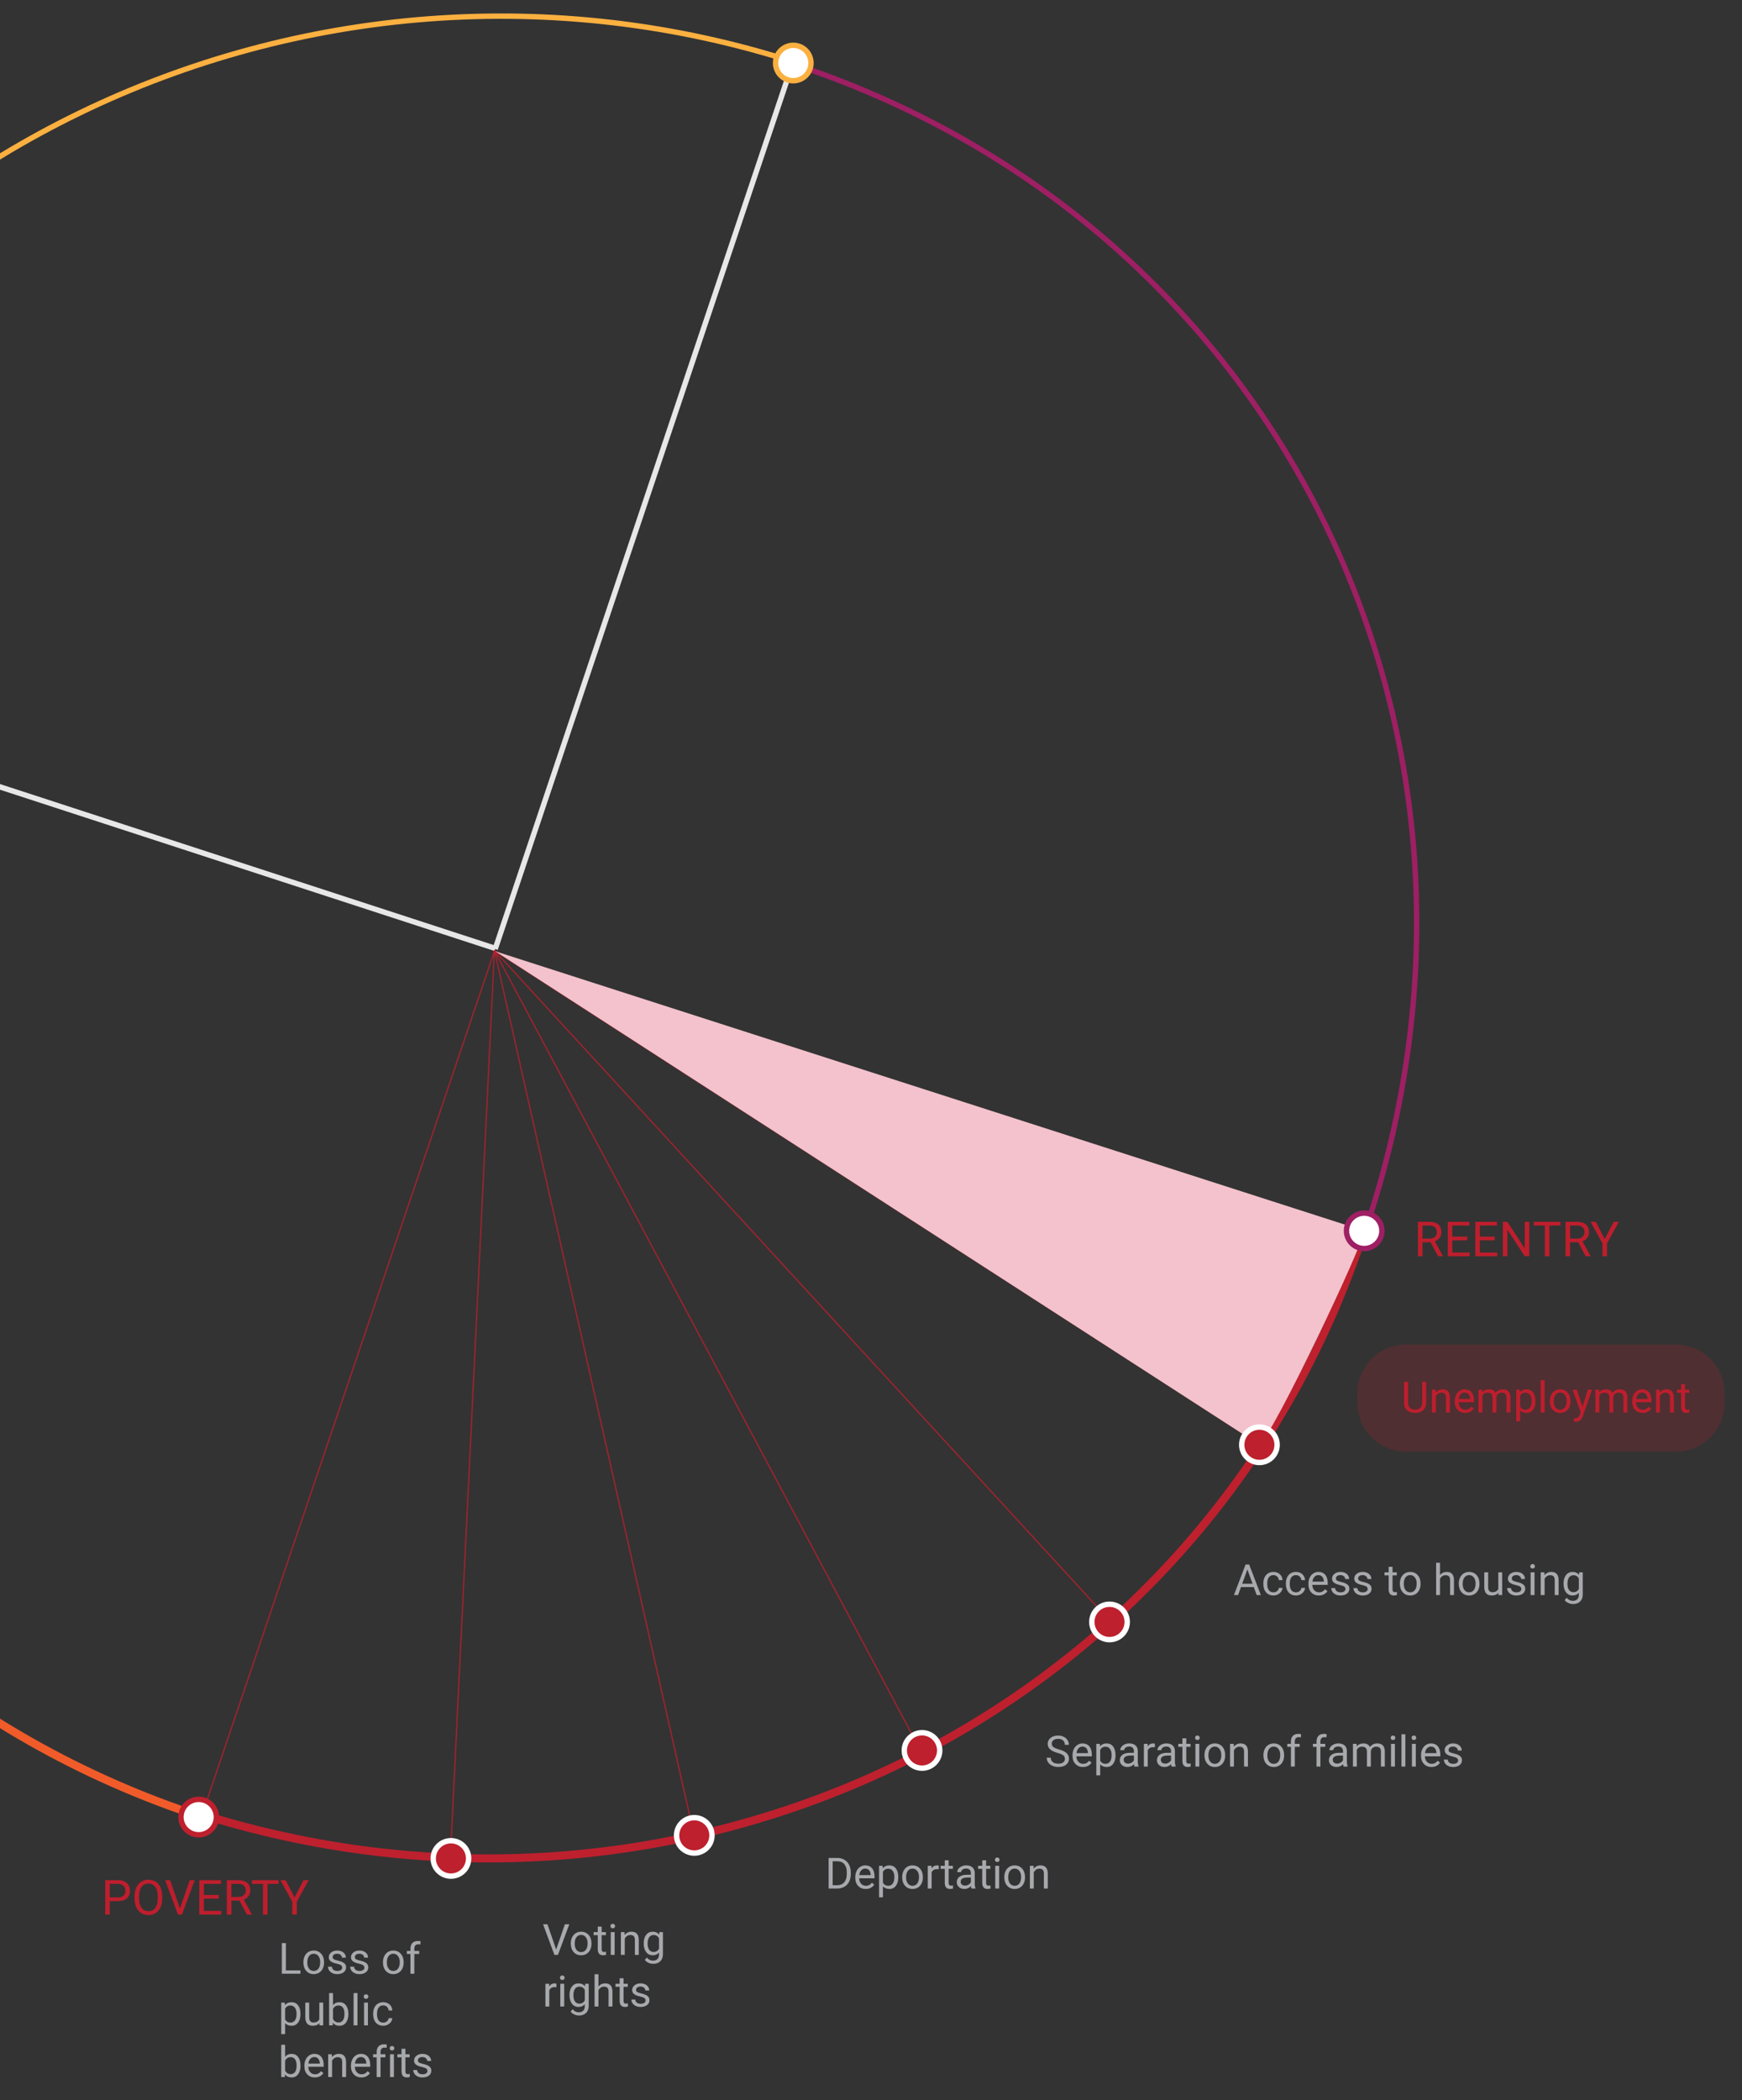 <?xml version="1.0" encoding="utf-8"?>
<!-- Generator: Adobe Illustrator 19.1.0, SVG Export Plug-In . SVG Version: 6.00 Build 0)  -->
<svg version="1.1" id="Layer_1" xmlns="http://www.w3.org/2000/svg" xmlns:xlink="http://www.w3.org/1999/xlink" x="0px" y="0px"
	 viewBox="0 0 647.563 780.438" enable-background="new 0 0 647.563 780.438" xml:space="preserve">
<rect x="0" y="0" width="647.563" height="780.438" fill="#333333" stroke="none"/>
<g opacity="0.2">
	<path fill="#BE202E" d="M641.074,521.487c0,9.899-8.101,18-18,18H522.582c-9.898,0-18-8.101-18-18v-3.783c0-9.899,8.102-18,18-18
		h100.492c9.899,0,18,8.101,18,18V521.487z"/>
</g>
<line fill="none" stroke="#E7E7E7" stroke-width="2" stroke-miterlimit="10" x1="-146.708" y1="244.6" x2="184.152" y2="352.48"/>
<g>
	<path fill="none" stroke="#BE202E" stroke-width="3" stroke-miterlimit="10" d="M71.306,673.115
		c181.02,58.863,376.937-34.674,435.811-215.691"/>
	<path fill="none" stroke="#F15B2A" stroke-width="3" stroke-miterlimit="10" d="M-146.042,240.944
		c-58.865,181.019,40.15,375.48,221.168,434.355"/>
	<g>
		<g>
			<path fill="none" stroke="#9E1F63" stroke-width="2" stroke-miterlimit="10" d="M509.027,452.781
				C567.896,271.764,474.783,82.292,293.762,23.42"/>
		</g>
		
			<line fill="none" stroke="#E7E7E7" stroke-width="2" stroke-miterlimit="10" x1="184.082" y1="352.685" x2="294.893" y2="22.826"/>
	</g>
	<path fill="none" stroke="#FBB040" stroke-width="2" stroke-miterlimit="10" d="M296.312,23.42
		c-181.018-58.864-382.67,35.922-441.54,216.943"/>
	<g>
	</g>
</g>
<line opacity="0.75" fill="none" stroke="#BE1E2D" stroke-width="0.5" stroke-miterlimit="10" x1="183.792" y1="353.229" x2="461.588" y2="532.365"/>
<line opacity="0.75" fill="none" stroke="#BE1E2D" stroke-width="0.5" stroke-miterlimit="10" x1="183.792" y1="353.229" x2="410.357" y2="599.898"/>
<line opacity="0.75" fill="none" stroke="#BE1E2D" stroke-width="0.5" stroke-miterlimit="10" x1="183.77" y1="353.271" x2="339.076" y2="644.664"/>
<line opacity="0.75" fill="none" stroke="#BE1E2D" stroke-width="0.5" stroke-miterlimit="10" x1="183.792" y1="353.229" x2="256.549" y2="675.512"/>
<line opacity="0.75" fill="none" stroke="#BE1E2D" stroke-width="0.5" stroke-miterlimit="10" x1="183.792" y1="353.229" x2="167.624" y2="686.298"/>
<line opacity="0.75" fill="none" stroke="#BE1E2D" stroke-width="0.5" stroke-miterlimit="10" x1="183.875" y1="353.208" x2="76.972" y2="668.952"/>
<g>
	<path fill="#BE1E2D" d="M531.804,461.694h-3.006v5.177h-1.696v-12.797h4.236c1.441,0,2.55,0.328,3.326,0.984
		c0.776,0.656,1.165,1.611,1.165,2.865c0,0.797-0.216,1.491-0.646,2.083c-0.432,0.592-1.03,1.034-1.798,1.327l3.006,5.432v0.105
		h-1.811L531.804,461.694z M528.798,460.315h2.593c0.838,0,1.504-0.217,2-0.651c0.494-0.435,0.742-1.016,0.742-1.743
		c0-0.793-0.236-1.4-0.707-1.823c-0.473-0.423-1.153-0.637-2.044-0.643h-2.584V460.315z"/>
	<path fill="#BE1E2D" d="M545.427,460.956h-5.546v4.535h6.442v1.38h-8.13v-12.797h8.042v1.38h-6.355v4.122h5.546V460.956z"/>
	<path fill="#BE1E2D" d="M555.657,460.956h-5.546v4.535h6.442v1.38h-8.13v-12.797h8.042v1.38h-6.354v4.122h5.546V460.956z"/>
	<path fill="#BE1E2D" d="M568.489,466.871h-1.696l-6.442-9.861v9.861h-1.696v-12.797h1.696l6.46,9.905v-9.905h1.679V466.871z"/>
	<path fill="#BE1E2D" d="M580.073,455.454h-4.113v11.417h-1.679v-11.417h-4.105v-1.38h9.896V455.454z"/>
	<path fill="#BE1E2D" d="M586.665,461.694h-3.006v5.177h-1.696v-12.797h4.236c1.441,0,2.55,0.328,3.326,0.984
		c0.776,0.656,1.165,1.611,1.165,2.865c0,0.797-0.216,1.491-0.646,2.083c-0.432,0.592-1.03,1.034-1.798,1.327l3.006,5.432v0.105
		h-1.81L586.665,461.694z M583.659,460.315h2.593c0.838,0,1.504-0.217,2-0.651c0.494-0.435,0.742-1.016,0.742-1.743
		c0-0.793-0.236-1.4-0.707-1.823c-0.473-0.423-1.153-0.637-2.044-0.643h-2.584V460.315z"/>
	<path fill="#BE1E2D" d="M596.535,460.499l3.34-6.425h1.916l-4.412,8.024v4.772h-1.688v-4.772l-4.412-8.024h1.934L596.535,460.499z"
		/>
</g>
<g>
	<path fill="#BE1E2D" d="M40.798,706.528v5.01H39.11v-12.797h4.72c1.4,0,2.497,0.357,3.291,1.072
		c0.794,0.715,1.191,1.661,1.191,2.839c0,1.242-0.389,2.199-1.164,2.87c-0.777,0.671-1.889,1.006-3.336,1.006H40.798z
		 M40.798,705.148h3.032c0.902,0,1.594-0.213,2.074-0.639c0.48-0.425,0.721-1.04,0.721-1.845c0-0.763-0.24-1.373-0.721-1.831
		s-1.14-0.695-1.978-0.713h-3.129V705.148z"/>
	<path fill="#BE1E2D" d="M60.31,705.553c0,1.254-0.211,2.349-0.633,3.282c-0.422,0.935-1.02,1.648-1.793,2.141
		s-1.676,0.738-2.707,0.738c-1.008,0-1.901-0.247-2.681-0.742c-0.779-0.495-1.385-1.201-1.815-2.119
		c-0.432-0.916-0.652-1.978-0.664-3.185v-0.923c0-1.23,0.214-2.317,0.642-3.261c0.428-0.943,1.032-1.666,1.815-2.166
		c0.781-0.502,1.677-0.752,2.685-0.752c1.025,0,1.929,0.248,2.712,0.742c0.781,0.496,1.384,1.213,1.806,2.154
		c0.422,0.94,0.633,2.034,0.633,3.282V705.553z M58.631,704.727c0-1.518-0.305-2.682-0.914-3.493
		c-0.609-0.812-1.462-1.218-2.558-1.218c-1.066,0-1.906,0.406-2.519,1.218c-0.612,0.812-0.927,1.938-0.944,3.379v0.94
		c0,1.471,0.309,2.627,0.927,3.468c0.618,0.841,1.47,1.261,2.554,1.261c1.09,0,1.934-0.396,2.531-1.19
		c0.598-0.794,0.905-1.933,0.923-3.415V704.727z"/>
	<path fill="#BE1E2D" d="M66.884,709.297l3.656-10.556h1.846l-4.746,12.797h-1.494l-4.737-12.797h1.837L66.884,709.297z"/>
	<path fill="#BE1E2D" d="M81.333,705.623h-5.546v4.535h6.442v1.38H74.1v-12.797h8.042v1.38h-6.354v4.122h5.546V705.623z"/>
	<path fill="#BE1E2D" d="M89.023,706.361h-3.006v5.177h-1.696v-12.797h4.236c1.441,0,2.55,0.328,3.326,0.984
		c0.776,0.656,1.165,1.611,1.165,2.865c0,0.797-0.216,1.491-0.646,2.083c-0.432,0.592-1.03,1.034-1.798,1.327l3.006,5.432v0.105
		h-1.811L89.023,706.361z M86.018,704.981h2.593c0.838,0,1.504-0.217,2-0.651c0.494-0.435,0.742-1.016,0.742-1.743
		c0-0.793-0.236-1.4-0.707-1.823c-0.473-0.423-1.153-0.637-2.044-0.643h-2.584V704.981z"/>
	<path fill="#BE1E2D" d="M103.552,700.121h-4.113v11.417H97.76v-11.417h-4.104v-1.38h9.896V700.121z"/>
	<path fill="#BE1E2D" d="M109.493,705.166l3.34-6.425h1.916l-4.412,8.024v4.772h-1.688v-4.772l-4.412-8.024h1.934L109.493,705.166z"
		/>
</g>
<g>
	<path fill="#BE1E2D" d="M530.178,513.565v7.734c-0.005,1.073-0.343,1.95-1.012,2.633c-0.669,0.683-1.577,1.065-2.723,1.148
		l-0.398,0.016c-1.245,0-2.237-0.336-2.977-1.008c-0.739-0.672-1.114-1.597-1.125-2.773v-7.75h1.484v7.703
		c0,0.823,0.227,1.462,0.68,1.918c0.453,0.456,1.099,0.684,1.938,0.684c0.849,0,1.499-0.227,1.949-0.68
		c0.45-0.453,0.676-1.091,0.676-1.914v-7.711H530.178z"/>
	<path fill="#BE1E2D" d="M533.685,516.486l0.047,1.062c0.646-0.812,1.489-1.219,2.531-1.219c1.786,0,2.688,1.008,2.703,3.023v5.586
		h-1.445v-5.594c-0.005-0.609-0.144-1.06-0.418-1.352c-0.273-0.292-0.699-0.438-1.277-0.438c-0.469,0-0.88,0.125-1.234,0.375
		s-0.63,0.578-0.828,0.984v6.023h-1.445v-8.453H533.685z"/>
	<path fill="#BE1E2D" d="M544.654,525.096c-1.146,0-2.078-0.376-2.797-1.129c-0.719-0.753-1.078-1.759-1.078-3.019v-0.266
		c0-0.839,0.16-1.587,0.48-2.246c0.32-0.659,0.768-1.175,1.344-1.547c0.575-0.372,1.199-0.559,1.871-0.559
		c1.099,0,1.953,0.362,2.562,1.086c0.609,0.724,0.914,1.761,0.914,3.109v0.602h-5.727c0.02,0.833,0.265,1.507,0.73,2.019
		s1.059,0.77,1.777,0.77c0.511,0,0.942-0.104,1.297-0.312s0.664-0.484,0.93-0.828l0.883,0.688
		C547.134,524.552,546.071,525.096,544.654,525.096z M544.475,517.518c-0.583,0-1.073,0.212-1.469,0.637
		c-0.395,0.425-0.641,1.02-0.734,1.785h4.234v-0.109c-0.042-0.734-0.239-1.304-0.594-1.707
		C545.558,517.72,545.079,517.518,544.475,517.518z"/>
	<path fill="#BE1E2D" d="M550.982,516.486l0.039,0.938c0.62-0.73,1.456-1.094,2.508-1.094c1.183,0,1.987,0.453,2.414,1.359
		c0.281-0.406,0.647-0.734,1.098-0.984c0.45-0.25,0.983-0.375,1.598-0.375c1.854,0,2.797,0.981,2.828,2.945v5.664h-1.445v-5.578
		c0-0.605-0.138-1.056-0.414-1.355c-0.276-0.3-0.739-0.449-1.391-0.449c-0.536,0-0.981,0.16-1.336,0.481
		c-0.354,0.32-0.56,0.751-0.617,1.293v5.609h-1.453V519.4c0-1.229-0.602-1.844-1.805-1.844c-0.948,0-1.597,0.403-1.945,1.211v6.172
		h-1.445v-8.453H550.982z"/>
	<path fill="#BE1E2D" d="M570.787,520.807c0,1.286-0.294,2.323-0.883,3.109c-0.589,0.786-1.386,1.18-2.391,1.18
		c-1.026,0-1.833-0.325-2.422-0.977v4.07h-1.445v-11.703h1.32l0.07,0.938c0.589-0.73,1.406-1.094,2.453-1.094
		c1.016,0,1.819,0.383,2.41,1.148c0.591,0.766,0.887,1.831,0.887,3.195V520.807z M569.342,520.643c0-0.953-0.203-1.706-0.609-2.258
		c-0.406-0.552-0.964-0.828-1.672-0.828c-0.875,0-1.531,0.388-1.969,1.164v4.039c0.433,0.77,1.094,1.156,1.984,1.156
		c0.692,0,1.243-0.274,1.652-0.824C569.138,522.542,569.342,521.726,569.342,520.643z"/>
	<path fill="#BE1E2D" d="M574.193,524.94h-1.445v-12h1.445V524.94z"/>
	<path fill="#BE1E2D" d="M576.123,520.635c0-0.828,0.163-1.573,0.488-2.234c0.325-0.661,0.778-1.172,1.359-1.531
		c0.581-0.359,1.243-0.539,1.988-0.539c1.151,0,2.082,0.398,2.793,1.195c0.711,0.797,1.066,1.856,1.066,3.18v0.102
		c0,0.823-0.157,1.562-0.473,2.215c-0.315,0.653-0.766,1.163-1.352,1.527c-0.586,0.364-1.259,0.547-2.019,0.547
		c-1.146,0-2.074-0.398-2.785-1.195c-0.711-0.797-1.066-1.852-1.066-3.164V520.635z M577.576,520.807
		c0,0.938,0.218,1.69,0.652,2.258c0.435,0.567,1.017,0.852,1.746,0.852c0.734,0,1.317-0.288,1.75-0.863
		c0.433-0.575,0.648-1.382,0.648-2.418c0-0.927-0.22-1.679-0.66-2.254c-0.44-0.575-1.024-0.863-1.754-0.863
		c-0.714,0-1.289,0.284-1.727,0.852C577.795,518.937,577.576,519.749,577.576,520.807z"/>
	<path fill="#BE1E2D" d="M588.279,522.822l1.969-6.336h1.547l-3.398,9.758c-0.526,1.406-1.362,2.109-2.508,2.109l-0.273-0.023
		l-0.539-0.102v-1.172l0.391,0.031c0.489,0,0.871-0.099,1.144-0.297c0.273-0.198,0.499-0.56,0.676-1.086l0.32-0.859l-3.016-8.359
		h1.578L588.279,522.822z"/>
	<path fill="#BE1E2D" d="M594.443,516.486l0.039,0.938c0.62-0.73,1.456-1.094,2.508-1.094c1.183,0,1.987,0.453,2.414,1.359
		c0.281-0.406,0.647-0.734,1.098-0.984c0.45-0.25,0.983-0.375,1.598-0.375c1.854,0,2.797,0.981,2.828,2.945v5.664h-1.445v-5.578
		c0-0.605-0.138-1.056-0.414-1.355c-0.276-0.3-0.739-0.449-1.391-0.449c-0.536,0-0.981,0.16-1.336,0.481s-0.56,0.751-0.617,1.293
		v5.609h-1.453V519.4c0-1.229-0.602-1.844-1.805-1.844c-0.948,0-1.597,0.403-1.945,1.211v6.172h-1.445v-8.453H594.443z"/>
	<path fill="#BE1E2D" d="M610.615,525.096c-1.146,0-2.078-0.376-2.797-1.129c-0.719-0.753-1.078-1.759-1.078-3.019v-0.266
		c0-0.839,0.16-1.587,0.481-2.246c0.32-0.659,0.769-1.175,1.344-1.547c0.575-0.372,1.199-0.559,1.871-0.559
		c1.099,0,1.953,0.362,2.562,1.086c0.609,0.724,0.914,1.761,0.914,3.109v0.602h-5.727c0.021,0.833,0.265,1.507,0.731,2.019
		c0.466,0.513,1.059,0.77,1.777,0.77c0.511,0,0.942-0.104,1.297-0.312s0.664-0.484,0.93-0.828l0.883,0.688
		C613.095,524.552,612.032,525.096,610.615,525.096z M610.435,517.518c-0.583,0-1.073,0.212-1.469,0.637s-0.641,1.02-0.734,1.785
		h4.234v-0.109c-0.042-0.734-0.239-1.304-0.594-1.707C611.519,517.72,611.04,517.518,610.435,517.518z"/>
	<path fill="#BE1E2D" d="M616.951,516.486l0.047,1.062c0.646-0.812,1.489-1.219,2.531-1.219c1.786,0,2.688,1.008,2.703,3.023v5.586
		h-1.445v-5.594c-0.005-0.609-0.145-1.06-0.418-1.352c-0.273-0.292-0.699-0.438-1.277-0.438c-0.469,0-0.88,0.125-1.234,0.375
		s-0.63,0.578-0.828,0.984v6.023h-1.445v-8.453H616.951z"/>
	<path fill="#BE1E2D" d="M626.373,514.44v2.047h1.578v1.117h-1.578v5.249c0,0.339,0.07,0.593,0.211,0.763
		c0.141,0.169,0.38,0.254,0.719,0.254c0.167,0,0.396-0.031,0.688-0.094v1.165c-0.38,0.103-0.75,0.155-1.109,0.155
		c-0.646,0-1.133-0.195-1.461-0.586c-0.328-0.391-0.492-0.945-0.492-1.664v-5.242h-1.539v-1.117h1.539v-2.047H626.373z"/>
</g>
<g>
	<path fill="#A7A9AC" d="M393.146,651.462c-1.286-0.37-2.223-0.824-2.809-1.363c-0.586-0.539-0.879-1.204-0.879-1.996
		c0-0.896,0.358-1.637,1.074-2.223c0.716-0.586,1.647-0.879,2.793-0.879c0.781,0,1.477,0.151,2.09,0.453s1.086,0.719,1.422,1.25
		c0.336,0.531,0.504,1.112,0.504,1.742h-1.508c0-0.69-0.219-1.232-0.656-1.627c-0.438-0.394-1.055-0.592-1.851-0.592
		c-0.739,0-1.316,0.163-1.73,0.489c-0.414,0.326-0.621,0.778-0.621,1.357c0,0.465,0.196,0.857,0.59,1.179
		c0.394,0.32,1.063,0.614,2.008,0.88c0.945,0.267,1.684,0.56,2.219,0.88s0.93,0.694,1.188,1.121c0.258,0.427,0.387,0.93,0.387,1.508
		c0,0.922-0.359,1.66-1.078,2.215c-0.719,0.555-1.68,0.832-2.883,0.832c-0.781,0-1.511-0.149-2.188-0.449s-1.199-0.71-1.566-1.231
		s-0.551-1.112-0.551-1.773h1.508c0,0.688,0.254,1.23,0.762,1.629c0.508,0.398,1.187,0.598,2.035,0.598
		c0.792,0,1.398-0.161,1.82-0.484c0.422-0.323,0.633-0.763,0.633-1.32c0-0.558-0.195-0.988-0.586-1.293
		C394.881,652.06,394.173,651.759,393.146,651.462z"/>
	<path fill="#A7A9AC" d="M402.568,656.688c-1.146,0-2.078-0.376-2.797-1.129c-0.719-0.753-1.078-1.759-1.078-3.02v-0.266
		c0-0.839,0.16-1.587,0.48-2.246c0.32-0.659,0.769-1.175,1.344-1.547c0.575-0.372,1.199-0.558,1.871-0.558
		c1.099,0,1.953,0.362,2.562,1.086c0.609,0.724,0.914,1.761,0.914,3.109v0.602h-5.726c0.02,0.833,0.265,1.507,0.73,2.02
		c0.466,0.513,1.059,0.769,1.777,0.769c0.511,0,0.942-0.104,1.297-0.312s0.664-0.484,0.93-0.828l0.883,0.688
		C405.048,656.144,403.985,656.688,402.568,656.688z M402.389,649.11c-0.583,0-1.073,0.212-1.469,0.637
		c-0.396,0.425-0.641,1.02-0.734,1.785h4.234v-0.109c-0.042-0.734-0.239-1.304-0.594-1.707
		C403.472,649.312,402.993,649.11,402.389,649.11z"/>
	<path fill="#A7A9AC" d="M414.678,652.399c0,1.286-0.294,2.323-0.883,3.109c-0.589,0.786-1.386,1.18-2.391,1.18
		c-1.026,0-1.833-0.325-2.422-0.977v4.07h-1.445v-11.703h1.32l0.07,0.938c0.589-0.729,1.406-1.094,2.453-1.094
		c1.016,0,1.819,0.383,2.41,1.148c0.591,0.766,0.887,1.831,0.887,3.195V652.399z M413.232,652.235c0-0.953-0.203-1.706-0.609-2.258
		c-0.406-0.552-0.964-0.828-1.672-0.828c-0.875,0-1.531,0.388-1.969,1.164v4.039c0.433,0.771,1.094,1.156,1.984,1.156
		c0.692,0,1.243-0.274,1.652-0.824C413.028,654.135,413.232,653.318,413.232,652.235z"/>
	<path fill="#A7A9AC" d="M421.732,656.532c-0.083-0.167-0.151-0.464-0.203-0.891c-0.672,0.698-1.474,1.047-2.406,1.047
		c-0.833,0-1.517-0.235-2.051-0.707c-0.534-0.472-0.801-1.069-0.801-1.793c0-0.88,0.335-1.563,1.004-2.051
		c0.669-0.487,1.61-0.73,2.824-0.73h1.406v-0.664c0-0.505-0.151-0.907-0.453-1.207c-0.302-0.3-0.747-0.449-1.336-0.449
		c-0.516,0-0.948,0.13-1.297,0.391c-0.349,0.261-0.523,0.575-0.523,0.945h-1.453c0-0.422,0.149-0.829,0.449-1.223
		s0.706-0.704,1.219-0.934s1.077-0.344,1.691-0.344c0.974,0,1.737,0.243,2.289,0.73s0.839,1.157,0.859,2.012v3.891
		c0,0.776,0.099,1.393,0.297,1.852v0.125H421.732z M419.334,655.431c0.453,0,0.883-0.117,1.289-0.352
		c0.406-0.234,0.7-0.539,0.883-0.914v-1.734h-1.133c-1.771,0-2.656,0.518-2.656,1.555c0,0.453,0.151,0.808,0.453,1.062
		C418.472,655.303,418.86,655.431,419.334,655.431z"/>
	<path fill="#A7A9AC" d="M429.303,649.376c-0.219-0.036-0.456-0.055-0.711-0.055c-0.948,0-1.591,0.403-1.93,1.211v6h-1.445v-8.453
		h1.406l0.023,0.977c0.474-0.755,1.146-1.133,2.016-1.133c0.281,0,0.495,0.036,0.641,0.109V649.376z"/>
	<path fill="#A7A9AC" d="M435.537,656.532c-0.083-0.167-0.151-0.464-0.203-0.891c-0.672,0.698-1.474,1.047-2.406,1.047
		c-0.833,0-1.517-0.235-2.051-0.707c-0.534-0.472-0.801-1.069-0.801-1.793c0-0.88,0.335-1.563,1.004-2.051
		c0.669-0.487,1.61-0.73,2.824-0.73h1.406v-0.664c0-0.505-0.151-0.907-0.453-1.207c-0.302-0.3-0.747-0.449-1.336-0.449
		c-0.516,0-0.948,0.13-1.297,0.391c-0.349,0.261-0.523,0.575-0.523,0.945h-1.453c0-0.422,0.15-0.829,0.449-1.223
		s0.706-0.704,1.219-0.934s1.077-0.344,1.691-0.344c0.974,0,1.737,0.243,2.289,0.73c0.552,0.487,0.839,1.157,0.859,2.012v3.891
		c0,0.776,0.099,1.393,0.297,1.852v0.125H435.537z M433.139,655.431c0.453,0,0.883-0.117,1.289-0.352
		c0.406-0.234,0.7-0.539,0.883-0.914v-1.734h-1.133c-1.77,0-2.656,0.518-2.656,1.555c0,0.453,0.151,0.808,0.453,1.062
		C432.276,655.303,432.665,655.431,433.139,655.431z"/>
	<path fill="#A7A9AC" d="M440.982,646.032v2.047h1.578v1.117h-1.578v5.249c0,0.339,0.07,0.593,0.211,0.763
		c0.141,0.169,0.38,0.254,0.719,0.254c0.167,0,0.396-0.031,0.688-0.094v1.165c-0.38,0.104-0.75,0.155-1.109,0.155
		c-0.645,0-1.133-0.195-1.461-0.586c-0.328-0.391-0.492-0.945-0.492-1.664v-5.242h-1.539v-1.117h1.539v-2.047H440.982z"/>
	<path fill="#A7A9AC" d="M444.256,645.837c0-0.234,0.071-0.433,0.215-0.594c0.144-0.161,0.355-0.242,0.637-0.242
		c0.281,0,0.495,0.081,0.641,0.242c0.146,0.161,0.219,0.359,0.219,0.594c0,0.234-0.073,0.43-0.219,0.586
		c-0.146,0.156-0.359,0.234-0.641,0.234c-0.281,0-0.493-0.078-0.637-0.234C444.327,646.267,444.256,646.071,444.256,645.837z
		 M445.818,656.532h-1.445v-8.453h1.445V656.532z"/>
	<path fill="#A7A9AC" d="M447.748,652.227c0-0.828,0.163-1.573,0.488-2.234c0.325-0.661,0.778-1.172,1.359-1.531
		c0.581-0.359,1.243-0.539,1.988-0.539c1.151,0,2.082,0.398,2.793,1.195c0.711,0.797,1.066,1.856,1.066,3.18v0.102
		c0,0.823-0.157,1.561-0.473,2.215c-0.315,0.653-0.766,1.163-1.352,1.527c-0.586,0.364-1.259,0.547-2.02,0.547
		c-1.145,0-2.074-0.398-2.785-1.195c-0.711-0.797-1.066-1.852-1.066-3.164V652.227z M449.201,652.399
		c0,0.938,0.218,1.69,0.652,2.258c0.435,0.567,1.017,0.852,1.746,0.852c0.734,0,1.317-0.288,1.75-0.863
		c0.433-0.575,0.648-1.382,0.648-2.418c0-0.927-0.22-1.679-0.66-2.254c-0.44-0.575-1.024-0.863-1.754-0.863
		c-0.714,0-1.289,0.284-1.727,0.852C449.42,650.529,449.201,651.342,449.201,652.399z"/>
	<path fill="#A7A9AC" d="M458.623,648.079l0.047,1.062c0.646-0.812,1.489-1.219,2.531-1.219c1.786,0,2.688,1.008,2.703,3.023v5.586
		h-1.445v-5.594c-0.005-0.609-0.145-1.06-0.418-1.352c-0.273-0.292-0.699-0.438-1.277-0.438c-0.469,0-0.88,0.125-1.234,0.375
		c-0.355,0.25-0.63,0.578-0.828,0.984v6.023h-1.445v-8.453H458.623z"/>
	<path fill="#A7A9AC" d="M469.662,652.227c0-0.828,0.163-1.573,0.488-2.234c0.325-0.661,0.778-1.172,1.359-1.531
		c0.581-0.359,1.243-0.539,1.988-0.539c1.151,0,2.082,0.398,2.793,1.195c0.711,0.797,1.066,1.856,1.066,3.18v0.102
		c0,0.823-0.157,1.561-0.473,2.215c-0.316,0.653-0.766,1.163-1.352,1.527c-0.586,0.364-1.259,0.547-2.02,0.547
		c-1.145,0-2.074-0.398-2.785-1.195c-0.711-0.797-1.066-1.852-1.066-3.164V652.227z M471.115,652.399
		c0,0.938,0.218,1.69,0.652,2.258c0.435,0.567,1.017,0.852,1.746,0.852c0.734,0,1.317-0.288,1.75-0.863
		c0.433-0.575,0.648-1.382,0.648-2.418c0-0.927-0.22-1.679-0.66-2.254c-0.441-0.575-1.025-0.863-1.754-0.863
		c-0.714,0-1.289,0.284-1.727,0.852C471.334,650.529,471.115,651.342,471.115,652.399z"/>
	<path fill="#A7A9AC" d="M479.881,656.532v-7.336h-1.336v-1.117h1.336v-0.867c0-0.906,0.242-1.606,0.727-2.102
		c0.484-0.495,1.169-0.742,2.055-0.742c0.333,0,0.664,0.044,0.992,0.132l-0.078,1.165c-0.245-0.047-0.505-0.07-0.781-0.07
		c-0.469,0-0.831,0.137-1.086,0.411c-0.255,0.274-0.383,0.668-0.383,1.18v0.894h1.805v1.117h-1.805v7.336H479.881z"/>
	<path fill="#A7A9AC" d="M489.396,656.532v-7.336h-1.336v-1.117h1.336v-0.867c0-0.906,0.242-1.606,0.727-2.102
		c0.484-0.495,1.169-0.742,2.055-0.742c0.333,0,0.664,0.044,0.992,0.132l-0.078,1.165c-0.245-0.047-0.505-0.07-0.781-0.07
		c-0.469,0-0.831,0.137-1.086,0.411c-0.255,0.274-0.383,0.668-0.383,1.18v0.894h1.805v1.117h-1.805v7.336H489.396z"/>
	<path fill="#A7A9AC" d="M499.459,656.532c-0.083-0.167-0.151-0.464-0.203-0.891c-0.672,0.698-1.474,1.047-2.406,1.047
		c-0.833,0-1.517-0.235-2.051-0.707c-0.534-0.472-0.801-1.069-0.801-1.793c0-0.88,0.335-1.563,1.004-2.051
		c0.669-0.487,1.61-0.73,2.824-0.73h1.406v-0.664c0-0.505-0.151-0.907-0.453-1.207c-0.302-0.3-0.747-0.449-1.336-0.449
		c-0.516,0-0.948,0.13-1.297,0.391c-0.349,0.261-0.523,0.575-0.523,0.945h-1.453c0-0.422,0.149-0.829,0.449-1.223
		s0.706-0.704,1.219-0.934s1.077-0.344,1.691-0.344c0.974,0,1.737,0.243,2.289,0.73c0.552,0.487,0.839,1.157,0.859,2.012v3.891
		c0,0.776,0.099,1.393,0.297,1.852v0.125H499.459z M497.06,655.431c0.453,0,0.883-0.117,1.289-0.352
		c0.406-0.234,0.7-0.539,0.883-0.914v-1.734H498.1c-1.771,0-2.656,0.518-2.656,1.555c0,0.453,0.151,0.808,0.453,1.062
		C496.198,655.303,496.587,655.431,497.06,655.431z"/>
	<path fill="#A7A9AC" d="M504.303,648.079l0.039,0.938c0.62-0.729,1.456-1.094,2.508-1.094c1.183,0,1.987,0.453,2.414,1.359
		c0.281-0.406,0.647-0.734,1.098-0.984c0.45-0.25,0.983-0.375,1.598-0.375c1.854,0,2.797,0.981,2.828,2.945v5.664h-1.445v-5.578
		c0-0.604-0.138-1.056-0.414-1.356c-0.276-0.3-0.739-0.449-1.391-0.449c-0.536,0-0.981,0.16-1.336,0.48
		c-0.354,0.32-0.56,0.751-0.617,1.293v5.609h-1.453v-5.539c0-1.23-0.602-1.844-1.805-1.844c-0.948,0-1.597,0.403-1.945,1.211v6.172
		h-1.445v-8.453H504.303z"/>
	<path fill="#A7A9AC" d="M516.975,645.837c0-0.234,0.071-0.433,0.215-0.594c0.143-0.161,0.355-0.242,0.637-0.242
		c0.281,0,0.495,0.081,0.641,0.242c0.146,0.161,0.219,0.359,0.219,0.594c0,0.234-0.073,0.43-0.219,0.586
		c-0.146,0.156-0.359,0.234-0.641,0.234c-0.281,0-0.493-0.078-0.637-0.234C517.046,646.267,516.975,646.071,516.975,645.837z
		 M518.537,656.532h-1.445v-8.453h1.445V656.532z"/>
	<path fill="#A7A9AC" d="M522.42,656.532h-1.445v-12h1.445V656.532z"/>
	<path fill="#A7A9AC" d="M524.74,645.837c0-0.234,0.071-0.433,0.215-0.594c0.143-0.161,0.355-0.242,0.637-0.242
		c0.281,0,0.495,0.081,0.641,0.242c0.146,0.161,0.219,0.359,0.219,0.594c0,0.234-0.073,0.43-0.219,0.586
		c-0.145,0.156-0.359,0.234-0.641,0.234c-0.281,0-0.493-0.078-0.637-0.234C524.811,646.267,524.74,646.071,524.74,645.837z
		 M526.303,656.532h-1.445v-8.453h1.445V656.532z"/>
	<path fill="#A7A9AC" d="M532.123,656.688c-1.146,0-2.078-0.376-2.797-1.129c-0.719-0.753-1.078-1.759-1.078-3.02v-0.266
		c0-0.839,0.16-1.587,0.48-2.246c0.32-0.659,0.769-1.175,1.344-1.547c0.575-0.372,1.199-0.558,1.871-0.558
		c1.099,0,1.953,0.362,2.562,1.086c0.609,0.724,0.914,1.761,0.914,3.109v0.602h-5.727c0.021,0.833,0.265,1.507,0.73,2.02
		c0.466,0.513,1.059,0.769,1.777,0.769c0.511,0,0.942-0.104,1.297-0.312c0.354-0.208,0.664-0.484,0.93-0.828l0.883,0.688
		C534.602,656.144,533.54,656.688,532.123,656.688z M531.943,649.11c-0.583,0-1.073,0.212-1.469,0.637
		c-0.396,0.425-0.641,1.02-0.734,1.785h4.234v-0.109c-0.042-0.734-0.239-1.304-0.594-1.707
		C533.026,649.312,532.548,649.11,531.943,649.11z"/>
	<path fill="#A7A9AC" d="M542.014,654.29c0-0.391-0.147-0.694-0.441-0.91c-0.294-0.216-0.808-0.402-1.539-0.559
		c-0.731-0.156-1.312-0.344-1.742-0.562c-0.43-0.219-0.747-0.479-0.953-0.781c-0.206-0.302-0.309-0.661-0.309-1.078
		c0-0.692,0.293-1.278,0.879-1.758c0.586-0.479,1.335-0.719,2.246-0.719c0.958,0,1.735,0.247,2.332,0.742
		c0.597,0.495,0.895,1.128,0.895,1.898h-1.453c0-0.395-0.168-0.737-0.504-1.023c-0.336-0.286-0.759-0.43-1.269-0.43
		c-0.526,0-0.938,0.114-1.234,0.344c-0.297,0.229-0.445,0.528-0.445,0.898c0,0.349,0.138,0.612,0.414,0.789
		c0.276,0.177,0.774,0.347,1.496,0.508c0.722,0.161,1.306,0.354,1.754,0.578c0.448,0.224,0.78,0.493,0.996,0.809
		c0.216,0.316,0.324,0.699,0.324,1.152c0,0.755-0.302,1.36-0.906,1.816c-0.604,0.456-1.388,0.684-2.352,0.684
		c-0.677,0-1.276-0.12-1.797-0.359s-0.929-0.574-1.223-1.004c-0.294-0.43-0.441-0.894-0.441-1.394h1.445
		c0.026,0.484,0.22,0.868,0.582,1.152s0.84,0.426,1.434,0.426c0.547,0,0.985-0.11,1.316-0.332
		C541.849,654.955,542.014,654.66,542.014,654.29z"/>
</g>
<g>
	<path fill="#A7A9AC" d="M466.076,589.819h-4.766l-1.07,2.977h-1.547l4.344-11.375h1.312l4.352,11.375h-1.539L466.076,589.819z
		 M461.764,588.593h3.867l-1.938-5.32L461.764,588.593z"/>
	<path fill="#A7A9AC" d="M473.396,591.773c0.516,0,0.966-0.156,1.352-0.469c0.386-0.312,0.599-0.703,0.641-1.172h1.367
		c-0.026,0.484-0.192,0.945-0.5,1.383c-0.308,0.438-0.718,0.786-1.23,1.047c-0.513,0.261-1.056,0.391-1.629,0.391
		c-1.151,0-2.066-0.384-2.746-1.152c-0.68-0.768-1.02-1.819-1.02-3.152v-0.242c0-0.823,0.151-1.555,0.453-2.195
		c0.302-0.641,0.735-1.138,1.301-1.492c0.565-0.354,1.233-0.531,2.004-0.531c0.948,0,1.735,0.284,2.363,0.852
		c0.628,0.567,0.962,1.305,1.004,2.211h-1.367c-0.042-0.547-0.249-0.996-0.621-1.348c-0.372-0.352-0.832-0.527-1.379-0.527
		c-0.734,0-1.304,0.265-1.707,0.793c-0.403,0.528-0.605,1.293-0.605,2.293v0.273c0,0.974,0.2,1.724,0.602,2.25
		C472.079,591.51,472.651,591.773,473.396,591.773z"/>
	<path fill="#A7A9AC" d="M481.771,591.773c0.516,0,0.966-0.156,1.352-0.469c0.386-0.312,0.599-0.703,0.641-1.172h1.367
		c-0.026,0.484-0.192,0.945-0.5,1.383c-0.308,0.438-0.718,0.786-1.23,1.047c-0.513,0.261-1.056,0.391-1.629,0.391
		c-1.151,0-2.066-0.384-2.746-1.152c-0.68-0.768-1.02-1.819-1.02-3.152v-0.242c0-0.823,0.151-1.555,0.453-2.195
		c0.302-0.641,0.735-1.138,1.301-1.492c0.565-0.354,1.233-0.531,2.004-0.531c0.948,0,1.735,0.284,2.363,0.852
		c0.628,0.567,0.962,1.305,1.004,2.211h-1.367c-0.042-0.547-0.249-0.996-0.621-1.348c-0.372-0.352-0.832-0.527-1.379-0.527
		c-0.734,0-1.304,0.265-1.707,0.793c-0.403,0.528-0.605,1.293-0.605,2.293v0.273c0,0.974,0.2,1.724,0.602,2.25
		C480.454,591.51,481.026,591.773,481.771,591.773z"/>
	<path fill="#A7A9AC" d="M490.264,592.952c-1.145,0-2.078-0.376-2.797-1.129c-0.719-0.753-1.078-1.759-1.078-3.019v-0.266
		c0-0.839,0.16-1.587,0.48-2.246c0.32-0.659,0.769-1.175,1.344-1.547c0.575-0.372,1.199-0.559,1.871-0.559
		c1.099,0,1.953,0.362,2.562,1.086c0.609,0.724,0.914,1.761,0.914,3.109v0.602h-5.726c0.02,0.833,0.265,1.507,0.73,2.02
		c0.466,0.513,1.059,0.77,1.777,0.77c0.511,0,0.942-0.104,1.297-0.312c0.355-0.208,0.664-0.484,0.93-0.828l0.883,0.688
		C492.743,592.408,491.681,592.952,490.264,592.952z M490.084,585.374c-0.583,0-1.073,0.212-1.469,0.637
		c-0.395,0.425-0.641,1.02-0.734,1.785h4.234v-0.109c-0.042-0.734-0.239-1.304-0.594-1.707
		C491.167,585.576,490.688,585.374,490.084,585.374z"/>
	<path fill="#A7A9AC" d="M500.154,590.554c0-0.391-0.148-0.694-0.441-0.91c-0.294-0.216-0.808-0.402-1.539-0.559
		c-0.731-0.156-1.312-0.344-1.742-0.562c-0.43-0.219-0.747-0.479-0.953-0.781c-0.206-0.302-0.309-0.661-0.309-1.078
		c0-0.692,0.293-1.278,0.879-1.758c0.586-0.479,1.335-0.719,2.246-0.719c0.958,0,1.735,0.247,2.332,0.742
		c0.597,0.495,0.894,1.128,0.894,1.898h-1.453c0-0.396-0.168-0.737-0.504-1.023c-0.336-0.286-0.759-0.43-1.27-0.43
		c-0.526,0-0.938,0.114-1.234,0.344c-0.297,0.23-0.445,0.528-0.445,0.898c0,0.349,0.138,0.612,0.414,0.789
		c0.276,0.177,0.774,0.347,1.496,0.508c0.722,0.161,1.306,0.354,1.754,0.578c0.448,0.224,0.78,0.493,0.996,0.809
		c0.216,0.315,0.324,0.699,0.324,1.152c0,0.755-0.302,1.36-0.906,1.817c-0.604,0.456-1.388,0.683-2.352,0.683
		c-0.677,0-1.276-0.12-1.797-0.359c-0.521-0.239-0.929-0.574-1.223-1.004c-0.294-0.43-0.441-0.895-0.441-1.395h1.445
		c0.026,0.484,0.22,0.868,0.582,1.152c0.362,0.284,0.84,0.426,1.434,0.426c0.547,0,0.985-0.11,1.316-0.332
		C499.989,591.219,500.154,590.924,500.154,590.554z"/>
	<path fill="#A7A9AC" d="M508.404,590.554c0-0.391-0.148-0.694-0.441-0.91c-0.294-0.216-0.808-0.402-1.539-0.559
		c-0.731-0.156-1.312-0.344-1.742-0.562c-0.43-0.219-0.747-0.479-0.953-0.781c-0.206-0.302-0.309-0.661-0.309-1.078
		c0-0.692,0.293-1.278,0.879-1.758c0.586-0.479,1.335-0.719,2.246-0.719c0.958,0,1.735,0.247,2.332,0.742
		c0.597,0.495,0.894,1.128,0.894,1.898h-1.453c0-0.396-0.168-0.737-0.504-1.023c-0.336-0.286-0.759-0.43-1.27-0.43
		c-0.526,0-0.938,0.114-1.234,0.344c-0.297,0.23-0.445,0.528-0.445,0.898c0,0.349,0.138,0.612,0.414,0.789
		c0.276,0.177,0.774,0.347,1.496,0.508c0.722,0.161,1.306,0.354,1.754,0.578c0.448,0.224,0.78,0.493,0.996,0.809
		c0.216,0.315,0.324,0.699,0.324,1.152c0,0.755-0.302,1.36-0.906,1.817c-0.604,0.456-1.388,0.683-2.352,0.683
		c-0.677,0-1.276-0.12-1.797-0.359c-0.521-0.239-0.929-0.574-1.223-1.004c-0.294-0.43-0.441-0.895-0.441-1.395h1.445
		c0.026,0.484,0.22,0.868,0.582,1.152c0.362,0.284,0.84,0.426,1.434,0.426c0.547,0,0.985-0.11,1.316-0.332
		C508.239,591.219,508.404,590.924,508.404,590.554z"/>
	<path fill="#A7A9AC" d="M517.654,582.296v2.047h1.578v1.117h-1.578v5.249c0,0.339,0.07,0.593,0.211,0.763
		c0.141,0.169,0.38,0.254,0.719,0.254c0.167,0,0.396-0.031,0.688-0.094v1.165c-0.38,0.104-0.75,0.155-1.109,0.155
		c-0.646,0-1.133-0.195-1.461-0.586c-0.328-0.391-0.492-0.945-0.492-1.664v-5.242h-1.539v-1.117h1.539v-2.047H517.654z"/>
	<path fill="#A7A9AC" d="M520.381,588.491c0-0.828,0.163-1.573,0.488-2.234c0.325-0.661,0.778-1.172,1.359-1.531
		c0.581-0.359,1.243-0.539,1.988-0.539c1.151,0,2.082,0.398,2.793,1.195c0.711,0.797,1.066,1.857,1.066,3.18v0.102
		c0,0.823-0.157,1.562-0.473,2.215c-0.315,0.653-0.766,1.163-1.351,1.527c-0.586,0.364-1.259,0.547-2.02,0.547
		c-1.145,0-2.074-0.398-2.785-1.195c-0.711-0.797-1.066-1.852-1.066-3.164V588.491z M521.834,588.663
		c0,0.938,0.218,1.69,0.652,2.258c0.435,0.567,1.017,0.852,1.746,0.852c0.734,0,1.317-0.288,1.75-0.863
		c0.433-0.575,0.648-1.382,0.648-2.418c0-0.927-0.22-1.679-0.66-2.254c-0.44-0.575-1.024-0.863-1.754-0.863
		c-0.714,0-1.289,0.284-1.727,0.852C522.053,586.793,521.834,587.606,521.834,588.663z"/>
	<path fill="#A7A9AC" d="M535.295,585.366c0.641-0.786,1.474-1.18,2.5-1.18c1.786,0,2.688,1.008,2.703,3.023v5.586h-1.445v-5.594
		c-0.005-0.609-0.144-1.06-0.418-1.352c-0.273-0.292-0.699-0.438-1.277-0.438c-0.469,0-0.88,0.125-1.234,0.375
		c-0.354,0.25-0.63,0.578-0.828,0.984v6.023h-1.445v-12h1.445V585.366z"/>
	<path fill="#A7A9AC" d="M542.279,588.491c0-0.828,0.163-1.573,0.488-2.234c0.325-0.661,0.778-1.172,1.359-1.531
		c0.581-0.359,1.243-0.539,1.988-0.539c1.151,0,2.082,0.398,2.793,1.195c0.711,0.797,1.066,1.857,1.066,3.18v0.102
		c0,0.823-0.157,1.562-0.473,2.215c-0.316,0.653-0.766,1.163-1.352,1.527c-0.586,0.364-1.259,0.547-2.02,0.547
		c-1.145,0-2.074-0.398-2.785-1.195c-0.711-0.797-1.066-1.852-1.066-3.164V588.491z M543.732,588.663
		c0,0.938,0.218,1.69,0.652,2.258c0.435,0.567,1.017,0.852,1.746,0.852c0.734,0,1.317-0.288,1.75-0.863
		c0.433-0.575,0.648-1.382,0.648-2.418c0-0.927-0.22-1.679-0.66-2.254c-0.44-0.575-1.024-0.863-1.754-0.863
		c-0.714,0-1.289,0.284-1.727,0.852C543.951,586.793,543.732,587.606,543.732,588.663z"/>
	<path fill="#A7A9AC" d="M557.006,591.96c-0.562,0.661-1.388,0.992-2.477,0.992c-0.901,0-1.587-0.262-2.059-0.785
		c-0.472-0.523-0.71-1.298-0.715-2.324v-5.5h1.445v5.461c0,1.281,0.521,1.922,1.562,1.922c1.104,0,1.839-0.411,2.203-1.234v-6.148
		h1.445v8.453h-1.375L557.006,591.96z"/>
	<path fill="#A7A9AC" d="M565.529,590.554c0-0.391-0.148-0.694-0.441-0.91c-0.294-0.216-0.808-0.402-1.539-0.559
		c-0.731-0.156-1.312-0.344-1.742-0.562c-0.43-0.219-0.747-0.479-0.953-0.781c-0.206-0.302-0.309-0.661-0.309-1.078
		c0-0.692,0.293-1.278,0.879-1.758c0.586-0.479,1.335-0.719,2.246-0.719c0.958,0,1.735,0.247,2.332,0.742
		c0.597,0.495,0.894,1.128,0.894,1.898h-1.453c0-0.396-0.168-0.737-0.504-1.023c-0.336-0.286-0.759-0.43-1.27-0.43
		c-0.526,0-0.938,0.114-1.234,0.344c-0.297,0.23-0.445,0.528-0.445,0.898c0,0.349,0.138,0.612,0.414,0.789
		c0.276,0.177,0.774,0.347,1.496,0.508c0.722,0.161,1.306,0.354,1.754,0.578c0.448,0.224,0.78,0.493,0.996,0.809
		c0.216,0.315,0.324,0.699,0.324,1.152c0,0.755-0.302,1.36-0.906,1.817c-0.604,0.456-1.388,0.683-2.352,0.683
		c-0.677,0-1.276-0.12-1.797-0.359c-0.52-0.239-0.929-0.574-1.223-1.004c-0.294-0.43-0.441-0.895-0.441-1.395h1.445
		c0.026,0.484,0.22,0.868,0.582,1.152c0.362,0.284,0.84,0.426,1.434,0.426c0.547,0,0.985-0.11,1.316-0.332
		C565.364,591.219,565.529,590.924,565.529,590.554z"/>
	<path fill="#A7A9AC" d="M568.865,582.101c0-0.234,0.071-0.433,0.215-0.594c0.143-0.161,0.355-0.242,0.637-0.242
		c0.281,0,0.495,0.081,0.641,0.242c0.146,0.161,0.219,0.359,0.219,0.594c0,0.234-0.073,0.43-0.219,0.586s-0.359,0.234-0.641,0.234
		c-0.281,0-0.493-0.078-0.637-0.234C568.936,582.53,568.865,582.335,568.865,582.101z M570.428,592.796h-1.445v-8.453h1.445V592.796
		z"/>
	<path fill="#A7A9AC" d="M574.107,584.343l0.047,1.062c0.646-0.812,1.489-1.219,2.531-1.219c1.786,0,2.688,1.008,2.703,3.023v5.586
		h-1.445v-5.594c-0.005-0.609-0.145-1.06-0.418-1.352s-0.699-0.438-1.277-0.438c-0.469,0-0.88,0.125-1.234,0.375
		s-0.63,0.578-0.828,0.984v6.023h-1.445v-8.453H574.107z"/>
	<path fill="#A7A9AC" d="M581.225,588.499c0-1.317,0.305-2.366,0.914-3.145c0.609-0.778,1.417-1.168,2.422-1.168
		c1.031,0,1.836,0.364,2.414,1.094l0.07-0.938h1.32v8.25c0,1.094-0.324,1.956-0.973,2.586c-0.648,0.63-1.52,0.945-2.613,0.945
		c-0.609,0-1.206-0.13-1.789-0.391s-1.028-0.617-1.336-1.07l0.75-0.867c0.62,0.766,1.378,1.148,2.273,1.148
		c0.703,0,1.251-0.198,1.645-0.594c0.393-0.396,0.59-0.953,0.59-1.672v-0.727c-0.578,0.667-1.367,1-2.367,1
		c-0.989,0-1.79-0.398-2.402-1.195C581.53,590.96,581.225,589.874,581.225,588.499z M582.678,588.663
		c0,0.953,0.195,1.702,0.586,2.246c0.391,0.544,0.938,0.816,1.641,0.816c0.911,0,1.581-0.414,2.008-1.242v-3.859
		c-0.442-0.808-1.106-1.211-1.992-1.211c-0.703,0-1.253,0.273-1.648,0.82S582.678,587.59,582.678,588.663z"/>
</g>
<g>
	<path fill="#A7A9AC" d="M308.035,701.862v-11.375h3.211c0.989,0,1.864,0.219,2.625,0.656c0.761,0.438,1.348,1.06,1.762,1.867
		c0.414,0.808,0.624,1.734,0.629,2.781v0.727c0,1.073-0.207,2.013-0.621,2.82c-0.414,0.808-1.005,1.427-1.773,1.859
		c-0.769,0.433-1.663,0.653-2.684,0.664H308.035z M309.535,691.714v8.922h1.578c1.156,0,2.056-0.359,2.699-1.079
		c0.644-0.72,0.965-1.743,0.965-3.073v-0.664c0-1.293-0.304-2.298-0.91-3.015c-0.607-0.717-1.468-1.08-2.582-1.091H309.535z"/>
	<path fill="#A7A9AC" d="M321.809,702.019c-1.146,0-2.078-0.376-2.797-1.129c-0.719-0.753-1.078-1.759-1.078-3.019v-0.266
		c0-0.839,0.16-1.587,0.48-2.246c0.32-0.659,0.768-1.175,1.344-1.547c0.575-0.372,1.199-0.559,1.871-0.559
		c1.099,0,1.953,0.362,2.562,1.086c0.609,0.724,0.914,1.761,0.914,3.109v0.602h-5.727c0.021,0.833,0.265,1.507,0.73,2.019
		c0.466,0.513,1.059,0.77,1.777,0.77c0.511,0,0.942-0.105,1.297-0.312c0.354-0.208,0.664-0.484,0.93-0.828l0.883,0.688
		C324.288,701.475,323.226,702.019,321.809,702.019z M321.629,694.44c-0.583,0-1.073,0.212-1.469,0.637
		c-0.396,0.425-0.641,1.02-0.734,1.785h4.234v-0.109c-0.042-0.734-0.239-1.304-0.594-1.707
		C322.712,694.643,322.233,694.44,321.629,694.44z"/>
	<path fill="#A7A9AC" d="M333.918,697.729c0,1.286-0.294,2.323-0.883,3.109c-0.589,0.786-1.386,1.18-2.391,1.18
		c-1.026,0-1.833-0.325-2.422-0.977v4.07h-1.445v-11.703h1.32l0.07,0.938c0.589-0.729,1.406-1.094,2.453-1.094
		c1.016,0,1.819,0.383,2.41,1.148c0.591,0.766,0.887,1.831,0.887,3.195V697.729z M332.473,697.565c0-0.953-0.203-1.706-0.609-2.258
		c-0.406-0.552-0.964-0.828-1.672-0.828c-0.875,0-1.531,0.388-1.969,1.164v4.039c0.433,0.771,1.094,1.156,1.984,1.156
		c0.692,0,1.243-0.274,1.652-0.824C332.269,699.465,332.473,698.648,332.473,697.565z"/>
	<path fill="#A7A9AC" d="M335.371,697.558c0-0.828,0.163-1.573,0.488-2.234c0.325-0.661,0.778-1.172,1.359-1.531
		c0.581-0.359,1.243-0.539,1.988-0.539c1.151,0,2.082,0.398,2.793,1.195c0.711,0.797,1.066,1.857,1.066,3.18v0.102
		c0,0.823-0.157,1.562-0.473,2.215c-0.315,0.653-0.766,1.163-1.352,1.527c-0.586,0.364-1.259,0.547-2.02,0.547
		c-1.146,0-2.074-0.398-2.785-1.195c-0.711-0.797-1.066-1.852-1.066-3.164V697.558z M336.824,697.729
		c0,0.938,0.218,1.69,0.652,2.258c0.435,0.567,1.017,0.852,1.746,0.852c0.734,0,1.317-0.288,1.75-0.863
		c0.433-0.575,0.648-1.382,0.648-2.418c0-0.927-0.22-1.679-0.66-2.254c-0.44-0.575-1.024-0.863-1.754-0.863
		c-0.714,0-1.289,0.284-1.727,0.852S336.824,696.672,336.824,697.729z"/>
	<path fill="#A7A9AC" d="M348.965,694.706c-0.219-0.036-0.456-0.055-0.711-0.055c-0.948,0-1.591,0.403-1.93,1.211v6h-1.445v-8.453
		h1.406l0.023,0.977c0.474-0.755,1.146-1.133,2.016-1.133c0.281,0,0.495,0.036,0.641,0.109V694.706z"/>
	<path fill="#A7A9AC" d="M352.645,691.362v2.047h1.578v1.117h-1.578v5.249c0,0.339,0.07,0.593,0.211,0.763
		c0.141,0.169,0.38,0.254,0.719,0.254c0.167,0,0.396-0.031,0.688-0.094v1.165c-0.38,0.104-0.75,0.155-1.109,0.155
		c-0.646,0-1.133-0.195-1.461-0.586c-0.328-0.391-0.492-0.945-0.492-1.664v-5.242h-1.539v-1.117h1.539v-2.047H352.645z"/>
	<path fill="#A7A9AC" d="M361.129,701.862c-0.083-0.167-0.151-0.464-0.203-0.891c-0.672,0.698-1.474,1.047-2.406,1.047
		c-0.833,0-1.517-0.235-2.051-0.707c-0.534-0.472-0.801-1.069-0.801-1.793c0-0.88,0.335-1.564,1.004-2.051
		c0.669-0.487,1.61-0.73,2.824-0.73h1.406v-0.664c0-0.505-0.151-0.907-0.453-1.207c-0.302-0.3-0.747-0.449-1.336-0.449
		c-0.516,0-0.948,0.13-1.297,0.391c-0.349,0.261-0.523,0.575-0.523,0.945h-1.453c0-0.422,0.15-0.829,0.449-1.223
		s0.706-0.704,1.219-0.934s1.077-0.344,1.691-0.344c0.974,0,1.737,0.243,2.289,0.73c0.552,0.487,0.839,1.157,0.859,2.012v3.891
		c0,0.776,0.099,1.394,0.297,1.852v0.125H361.129z M358.73,700.761c0.453,0,0.883-0.117,1.289-0.352
		c0.406-0.234,0.7-0.539,0.883-0.914v-1.734h-1.133c-1.771,0-2.656,0.519-2.656,1.555c0,0.453,0.151,0.808,0.453,1.062
		C357.868,700.633,358.257,700.761,358.73,700.761z"/>
	<path fill="#A7A9AC" d="M366.574,691.362v2.047h1.578v1.117h-1.578v5.249c0,0.339,0.07,0.593,0.211,0.763
		c0.141,0.169,0.38,0.254,0.719,0.254c0.167,0,0.396-0.031,0.688-0.094v1.165c-0.38,0.104-0.75,0.155-1.109,0.155
		c-0.646,0-1.133-0.195-1.461-0.586c-0.328-0.391-0.492-0.945-0.492-1.664v-5.242h-1.539v-1.117h1.539v-2.047H366.574z"/>
	<path fill="#A7A9AC" d="M369.848,691.167c0-0.234,0.071-0.433,0.215-0.594c0.144-0.161,0.355-0.242,0.637-0.242
		c0.281,0,0.495,0.081,0.641,0.242c0.146,0.161,0.219,0.359,0.219,0.594c0,0.234-0.073,0.43-0.219,0.586
		c-0.146,0.156-0.359,0.234-0.641,0.234c-0.281,0-0.493-0.078-0.637-0.234C369.919,691.597,369.848,691.401,369.848,691.167z
		 M371.41,701.862h-1.445v-8.453h1.445V701.862z"/>
	<path fill="#A7A9AC" d="M373.34,697.558c0-0.828,0.163-1.573,0.488-2.234c0.325-0.661,0.778-1.172,1.359-1.531
		c0.581-0.359,1.243-0.539,1.988-0.539c1.151,0,2.082,0.398,2.793,1.195c0.711,0.797,1.066,1.857,1.066,3.18v0.102
		c0,0.823-0.157,1.562-0.473,2.215c-0.315,0.653-0.766,1.163-1.352,1.527c-0.586,0.364-1.259,0.547-2.02,0.547
		c-1.145,0-2.074-0.398-2.785-1.195c-0.711-0.797-1.066-1.852-1.066-3.164V697.558z M374.793,697.729
		c0,0.938,0.218,1.69,0.652,2.258s1.017,0.852,1.746,0.852c0.734,0,1.317-0.288,1.75-0.863c0.433-0.575,0.648-1.382,0.648-2.418
		c0-0.927-0.22-1.679-0.66-2.254s-1.024-0.863-1.754-0.863c-0.714,0-1.289,0.284-1.727,0.852S374.793,696.672,374.793,697.729z"/>
	<path fill="#A7A9AC" d="M384.215,693.409l0.047,1.062c0.646-0.812,1.489-1.219,2.531-1.219c1.786,0,2.688,1.008,2.703,3.023v5.586
		h-1.445v-5.594c-0.005-0.609-0.145-1.06-0.418-1.352c-0.273-0.292-0.699-0.438-1.277-0.438c-0.469,0-0.88,0.125-1.234,0.375
		s-0.63,0.578-0.828,0.984v6.023h-1.445v-8.453H384.215z"/>
</g>
<g>
	<path fill="#A7A9AC" d="M206.74,724.514l3.25-9.383h1.641l-4.219,11.375h-1.328l-4.211-11.375h1.633L206.74,724.514z"/>
	<path fill="#A7A9AC" d="M212.185,722.201c0-0.828,0.163-1.573,0.488-2.234c0.325-0.661,0.778-1.172,1.359-1.531
		c0.581-0.359,1.243-0.539,1.988-0.539c1.151,0,2.082,0.398,2.793,1.195c0.711,0.797,1.066,1.856,1.066,3.18v0.102
		c0,0.823-0.157,1.562-0.473,2.215s-0.766,1.163-1.352,1.527c-0.586,0.364-1.259,0.547-2.02,0.547c-1.146,0-2.074-0.398-2.785-1.195
		c-0.711-0.797-1.067-1.852-1.067-3.164V722.201z M213.639,722.373c0,0.938,0.218,1.69,0.652,2.258
		c0.435,0.567,1.017,0.852,1.746,0.852c0.734,0,1.317-0.288,1.75-0.863s0.648-1.382,0.648-2.418c0-0.927-0.22-1.679-0.66-2.254
		c-0.44-0.575-1.024-0.863-1.754-0.863c-0.714,0-1.289,0.284-1.727,0.852C213.857,720.503,213.639,721.315,213.639,722.373z"/>
	<path fill="#A7A9AC" d="M223.654,716.006v2.047h1.578v1.117h-1.578v5.249c0,0.339,0.07,0.593,0.211,0.763
		c0.141,0.169,0.38,0.254,0.719,0.254c0.167,0,0.395-0.031,0.688-0.094v1.165c-0.38,0.104-0.75,0.155-1.109,0.155
		c-0.646,0-1.133-0.195-1.461-0.586c-0.328-0.391-0.492-0.945-0.492-1.664v-5.242h-1.539v-1.117h1.539v-2.047H223.654z"/>
	<path fill="#A7A9AC" d="M226.928,715.81c0-0.234,0.071-0.433,0.215-0.594c0.143-0.161,0.355-0.242,0.637-0.242
		c0.281,0,0.495,0.081,0.641,0.242c0.146,0.161,0.219,0.359,0.219,0.594c0,0.234-0.073,0.43-0.219,0.586
		c-0.145,0.156-0.359,0.234-0.641,0.234c-0.281,0-0.493-0.078-0.637-0.234C226.999,716.24,226.928,716.045,226.928,715.81z
		 M228.49,726.506h-1.445v-8.453h1.445V726.506z"/>
	<path fill="#A7A9AC" d="M232.17,718.053l0.047,1.062c0.645-0.812,1.489-1.219,2.531-1.219c1.786,0,2.687,1.008,2.703,3.023v5.586
		h-1.445v-5.594c-0.005-0.609-0.145-1.06-0.418-1.352c-0.273-0.292-0.699-0.438-1.277-0.438c-0.469,0-0.88,0.125-1.234,0.375
		c-0.354,0.25-0.63,0.578-0.828,0.984v6.023h-1.445v-8.453H232.17z"/>
	<path fill="#A7A9AC" d="M239.287,722.209c0-1.317,0.305-2.366,0.914-3.144c0.609-0.778,1.417-1.168,2.422-1.168
		c1.031,0,1.836,0.364,2.414,1.094l0.07-0.938h1.32v8.25c0,1.094-0.324,1.956-0.973,2.586c-0.648,0.63-1.52,0.945-2.613,0.945
		c-0.609,0-1.206-0.13-1.789-0.391c-0.583-0.261-1.028-0.617-1.336-1.07l0.75-0.867c0.62,0.766,1.378,1.148,2.273,1.148
		c0.703,0,1.251-0.198,1.645-0.594c0.393-0.396,0.59-0.953,0.59-1.672v-0.727c-0.578,0.667-1.367,1-2.367,1
		c-0.989,0-1.79-0.398-2.402-1.195S239.287,723.584,239.287,722.209z M240.74,722.373c0,0.953,0.195,1.702,0.586,2.246
		c0.391,0.544,0.938,0.816,1.641,0.816c0.911,0,1.581-0.414,2.008-1.242v-3.859c-0.442-0.808-1.106-1.211-1.992-1.211
		c-0.703,0-1.253,0.273-1.648,0.82C240.938,720.49,240.74,721.3,240.74,722.373z"/>
	<path fill="#A7A9AC" d="M206.834,738.55c-0.219-0.036-0.456-0.055-0.711-0.055c-0.948,0-1.591,0.403-1.93,1.211v6h-1.445v-8.453
		h1.406l0.023,0.977c0.474-0.755,1.146-1.133,2.016-1.133c0.281,0,0.495,0.036,0.641,0.109V738.55z"/>
	<path fill="#A7A9AC" d="M208.17,735.011c0-0.234,0.071-0.433,0.215-0.594c0.143-0.161,0.355-0.242,0.637-0.242
		c0.281,0,0.495,0.081,0.641,0.242c0.145,0.161,0.219,0.359,0.219,0.594c0,0.234-0.073,0.43-0.219,0.586
		c-0.146,0.156-0.359,0.234-0.641,0.234c-0.281,0-0.493-0.078-0.637-0.234C208.241,735.44,208.17,735.245,208.17,735.011z
		 M209.732,745.706h-1.445v-8.453h1.445V745.706z"/>
	<path fill="#A7A9AC" d="M211.701,741.409c0-1.317,0.305-2.366,0.914-3.145c0.609-0.778,1.417-1.168,2.422-1.168
		c1.031,0,1.836,0.364,2.414,1.094l0.07-0.938h1.32v8.25c0,1.094-0.324,1.956-0.973,2.586c-0.648,0.63-1.52,0.945-2.613,0.945
		c-0.609,0-1.206-0.13-1.789-0.391c-0.583-0.261-1.028-0.617-1.336-1.07l0.75-0.867c0.62,0.766,1.378,1.148,2.273,1.148
		c0.703,0,1.251-0.198,1.645-0.594c0.394-0.396,0.59-0.953,0.59-1.672v-0.727c-0.578,0.667-1.367,1-2.367,1
		c-0.989,0-1.79-0.398-2.402-1.195C212.007,743.87,211.701,742.784,211.701,741.409z M213.154,741.573
		c0,0.953,0.195,1.702,0.586,2.246c0.391,0.544,0.938,0.816,1.641,0.816c0.911,0,1.581-0.414,2.008-1.242v-3.859
		c-0.442-0.808-1.106-1.211-1.992-1.211c-0.703,0-1.253,0.273-1.648,0.82C213.352,739.69,213.154,740.5,213.154,741.573z"/>
	<path fill="#A7A9AC" d="M222.467,738.276c0.641-0.786,1.474-1.18,2.5-1.18c1.786,0,2.688,1.008,2.703,3.023v5.586h-1.445v-5.594
		c-0.005-0.609-0.145-1.06-0.418-1.352c-0.273-0.292-0.699-0.438-1.277-0.438c-0.469,0-0.88,0.125-1.234,0.375
		c-0.354,0.25-0.63,0.578-0.828,0.984v6.023h-1.445v-12h1.445V738.276z"/>
	<path fill="#A7A9AC" d="M231.795,735.206v2.047h1.578v1.117h-1.578v5.249c0,0.339,0.07,0.593,0.211,0.763
		c0.141,0.169,0.38,0.254,0.719,0.254c0.167,0,0.395-0.031,0.688-0.094v1.165c-0.38,0.104-0.75,0.155-1.109,0.155
		c-0.645,0-1.133-0.195-1.461-0.586c-0.328-0.391-0.492-0.945-0.492-1.664v-5.242h-1.539v-1.117h1.539v-2.047H231.795z"/>
	<path fill="#A7A9AC" d="M239.982,743.464c0-0.391-0.147-0.694-0.441-0.91c-0.294-0.216-0.808-0.402-1.539-0.559
		c-0.732-0.156-1.312-0.344-1.742-0.562c-0.43-0.219-0.747-0.479-0.953-0.781c-0.206-0.302-0.309-0.661-0.309-1.078
		c0-0.692,0.293-1.278,0.879-1.758c0.586-0.48,1.335-0.719,2.246-0.719c0.958,0,1.735,0.247,2.332,0.742
		c0.597,0.495,0.895,1.128,0.895,1.898h-1.453c0-0.396-0.168-0.737-0.504-1.023c-0.336-0.286-0.759-0.43-1.27-0.43
		c-0.526,0-0.938,0.114-1.234,0.344c-0.297,0.229-0.445,0.528-0.445,0.898c0,0.349,0.138,0.612,0.414,0.789
		c0.276,0.177,0.774,0.347,1.496,0.508c0.722,0.161,1.306,0.354,1.754,0.578c0.448,0.224,0.78,0.493,0.996,0.809
		c0.216,0.315,0.324,0.699,0.324,1.152c0,0.755-0.302,1.36-0.906,1.816c-0.604,0.456-1.388,0.684-2.352,0.684
		c-0.677,0-1.276-0.12-1.797-0.359c-0.521-0.239-0.929-0.574-1.223-1.004c-0.294-0.43-0.441-0.895-0.441-1.395h1.445
		c0.026,0.484,0.22,0.868,0.582,1.152c0.362,0.284,0.84,0.426,1.434,0.426c0.547,0,0.985-0.11,1.316-0.332
		C239.817,744.129,239.982,743.834,239.982,743.464z"/>
</g>
<g>
	<path fill="#A7A9AC" d="M106.281,732.279h5.391v1.227h-6.899v-11.375h1.508V732.279z"/>
	<path fill="#A7A9AC" d="M112.773,729.201c0-0.828,0.163-1.573,0.488-2.234c0.325-0.661,0.778-1.172,1.359-1.531
		c0.581-0.359,1.243-0.539,1.988-0.539c1.151,0,2.082,0.398,2.793,1.195c0.711,0.797,1.066,1.856,1.066,3.18v0.102
		c0,0.823-0.157,1.562-0.473,2.215s-0.766,1.163-1.352,1.527c-0.586,0.364-1.259,0.547-2.019,0.547
		c-1.146,0-2.074-0.398-2.785-1.195c-0.711-0.797-1.066-1.852-1.066-3.164V729.201z M114.227,729.373
		c0,0.938,0.218,1.69,0.652,2.258c0.435,0.567,1.017,0.852,1.746,0.852c0.734,0,1.317-0.288,1.75-0.863
		c0.433-0.575,0.648-1.382,0.648-2.418c0-0.927-0.22-1.679-0.66-2.254c-0.44-0.575-1.024-0.863-1.754-0.863
		c-0.714,0-1.289,0.284-1.727,0.852C114.445,727.503,114.227,728.315,114.227,729.373z"/>
	<path fill="#A7A9AC" d="M127.203,731.264c0-0.391-0.147-0.694-0.441-0.91c-0.294-0.216-0.808-0.402-1.539-0.559
		c-0.731-0.156-1.312-0.344-1.742-0.562c-0.43-0.219-0.747-0.479-0.953-0.781c-0.206-0.302-0.309-0.661-0.309-1.078
		c0-0.692,0.293-1.278,0.879-1.758c0.586-0.479,1.335-0.719,2.246-0.719c0.958,0,1.735,0.247,2.332,0.742
		c0.597,0.495,0.895,1.128,0.895,1.898h-1.453c0-0.396-0.168-0.737-0.504-1.023c-0.336-0.286-0.759-0.43-1.27-0.43
		c-0.526,0-0.938,0.114-1.234,0.344c-0.297,0.23-0.445,0.528-0.445,0.898c0,0.349,0.138,0.612,0.414,0.789
		c0.276,0.177,0.774,0.347,1.496,0.508c0.722,0.161,1.306,0.354,1.754,0.578c0.448,0.224,0.78,0.493,0.996,0.809
		c0.216,0.315,0.324,0.699,0.324,1.152c0,0.755-0.302,1.36-0.906,1.816c-0.604,0.456-1.388,0.684-2.352,0.684
		c-0.677,0-1.276-0.12-1.797-0.359c-0.521-0.239-0.929-0.574-1.223-1.004c-0.294-0.43-0.441-0.895-0.441-1.395h1.445
		c0.026,0.484,0.22,0.868,0.582,1.152c0.362,0.284,0.84,0.426,1.434,0.426c0.547,0,0.985-0.11,1.316-0.332
		C127.038,731.929,127.203,731.634,127.203,731.264z"/>
	<path fill="#A7A9AC" d="M135.453,731.264c0-0.391-0.147-0.694-0.441-0.91c-0.294-0.216-0.808-0.402-1.539-0.559
		c-0.732-0.156-1.312-0.344-1.742-0.562s-0.747-0.479-0.953-0.781c-0.206-0.302-0.309-0.661-0.309-1.078
		c0-0.692,0.293-1.278,0.879-1.758c0.586-0.479,1.335-0.719,2.246-0.719c0.958,0,1.735,0.247,2.332,0.742
		c0.597,0.495,0.895,1.128,0.895,1.898h-1.453c0-0.396-0.168-0.737-0.504-1.023c-0.336-0.286-0.759-0.43-1.27-0.43
		c-0.526,0-0.938,0.114-1.234,0.344c-0.297,0.23-0.445,0.528-0.445,0.898c0,0.349,0.138,0.612,0.414,0.789
		c0.276,0.177,0.774,0.347,1.496,0.508c0.722,0.161,1.306,0.354,1.754,0.578c0.448,0.224,0.78,0.493,0.996,0.809
		c0.216,0.315,0.324,0.699,0.324,1.152c0,0.755-0.302,1.36-0.906,1.816c-0.604,0.456-1.388,0.684-2.352,0.684
		c-0.677,0-1.276-0.12-1.797-0.359c-0.521-0.239-0.929-0.574-1.223-1.004c-0.294-0.43-0.441-0.895-0.441-1.395h1.445
		c0.026,0.484,0.22,0.868,0.582,1.152c0.362,0.284,0.84,0.426,1.434,0.426c0.547,0,0.985-0.11,1.316-0.332
		C135.288,731.929,135.453,731.634,135.453,731.264z"/>
	<path fill="#A7A9AC" d="M142.359,729.201c0-0.828,0.163-1.573,0.488-2.234c0.325-0.661,0.778-1.172,1.359-1.531
		c0.581-0.359,1.243-0.539,1.988-0.539c1.151,0,2.082,0.398,2.793,1.195c0.711,0.797,1.066,1.856,1.066,3.18v0.102
		c0,0.823-0.157,1.562-0.473,2.215c-0.315,0.653-0.766,1.163-1.352,1.527c-0.586,0.364-1.259,0.547-2.02,0.547
		c-1.145,0-2.074-0.398-2.785-1.195c-0.711-0.797-1.066-1.852-1.066-3.164V729.201z M143.812,729.373
		c0,0.938,0.218,1.69,0.652,2.258c0.435,0.567,1.017,0.852,1.746,0.852c0.734,0,1.317-0.288,1.75-0.863
		c0.433-0.575,0.648-1.382,0.648-2.418c0-0.927-0.22-1.679-0.66-2.254c-0.44-0.575-1.024-0.863-1.754-0.863
		c-0.714,0-1.289,0.284-1.727,0.852C144.031,727.503,143.812,728.315,143.812,729.373z"/>
	<path fill="#A7A9AC" d="M152.578,733.506v-7.336h-1.336v-1.117h1.336v-0.867c0-0.906,0.242-1.606,0.727-2.102
		c0.484-0.495,1.169-0.742,2.055-0.742c0.333,0,0.664,0.044,0.992,0.132l-0.078,1.165c-0.245-0.047-0.505-0.07-0.781-0.07
		c-0.469,0-0.831,0.137-1.086,0.411c-0.255,0.274-0.383,0.668-0.383,1.18v0.893h1.805v1.117h-1.805v7.336H152.578z"/>
	<path fill="#A7A9AC" d="M111.687,748.573c0,1.286-0.294,2.323-0.883,3.109c-0.589,0.786-1.386,1.18-2.391,1.18
		c-1.026,0-1.833-0.325-2.422-0.977v4.07h-1.445v-11.703h1.32l0.07,0.938c0.589-0.73,1.406-1.094,2.453-1.094
		c1.016,0,1.819,0.383,2.41,1.148c0.591,0.766,0.887,1.831,0.887,3.195V748.573z M110.242,748.409c0-0.953-0.203-1.706-0.609-2.258
		c-0.406-0.552-0.964-0.828-1.672-0.828c-0.875,0-1.531,0.388-1.969,1.164v4.039c0.433,0.77,1.094,1.156,1.984,1.156
		c0.692,0,1.243-0.274,1.652-0.824C110.038,750.309,110.242,749.492,110.242,748.409z"/>
	<path fill="#A7A9AC" d="M118.742,751.87c-0.562,0.661-1.388,0.992-2.477,0.992c-0.901,0-1.587-0.262-2.059-0.785
		c-0.472-0.523-0.71-1.298-0.715-2.324v-5.5h1.445v5.461c0,1.281,0.521,1.922,1.563,1.922c1.104,0,1.839-0.411,2.203-1.234v-6.148
		h1.445v8.453h-1.375L118.742,751.87z"/>
	<path fill="#A7A9AC" d="M129.5,748.573c0,1.292-0.297,2.329-0.891,3.113c-0.594,0.784-1.391,1.176-2.391,1.176
		c-1.067,0-1.894-0.378-2.477-1.133l-0.07,0.977h-1.328v-12h1.445v4.477c0.583-0.724,1.388-1.086,2.414-1.086
		c1.026,0,1.832,0.388,2.418,1.164c0.586,0.776,0.879,1.839,0.879,3.188V748.573z M128.055,748.409c0-0.984-0.19-1.745-0.57-2.281
		c-0.38-0.536-0.927-0.805-1.641-0.805c-0.953,0-1.638,0.442-2.055,1.328v3.656c0.442,0.886,1.133,1.328,2.07,1.328
		c0.692,0,1.231-0.268,1.617-0.805C127.862,750.295,128.055,749.487,128.055,748.409z"/>
	<path fill="#A7A9AC" d="M132.891,752.706h-1.445v-12h1.445V752.706z"/>
	<path fill="#A7A9AC" d="M135.211,742.011c0-0.234,0.071-0.433,0.215-0.594c0.143-0.161,0.355-0.242,0.637-0.242
		c0.281,0,0.495,0.081,0.641,0.242c0.145,0.161,0.219,0.359,0.219,0.594c0,0.234-0.073,0.43-0.219,0.586s-0.359,0.234-0.641,0.234
		c-0.281,0-0.493-0.078-0.637-0.234C135.282,742.44,135.211,742.245,135.211,742.011z M136.773,752.706h-1.445v-8.453h1.445V752.706
		z"/>
	<path fill="#A7A9AC" d="M142.477,751.683c0.516,0,0.966-0.156,1.352-0.469c0.386-0.312,0.599-0.703,0.641-1.172h1.367
		c-0.026,0.484-0.192,0.945-0.5,1.383c-0.308,0.438-0.718,0.786-1.23,1.047c-0.513,0.261-1.056,0.391-1.629,0.391
		c-1.151,0-2.066-0.384-2.746-1.152c-0.68-0.769-1.02-1.819-1.02-3.152v-0.242c0-0.823,0.151-1.555,0.453-2.195
		c0.302-0.641,0.735-1.138,1.301-1.492c0.565-0.355,1.233-0.531,2.004-0.531c0.948,0,1.735,0.284,2.363,0.852
		c0.628,0.567,0.962,1.305,1.004,2.211h-1.367c-0.042-0.547-0.249-0.996-0.621-1.348c-0.372-0.352-0.832-0.527-1.379-0.527
		c-0.734,0-1.304,0.265-1.707,0.793c-0.403,0.528-0.605,1.293-0.605,2.293v0.273c0,0.974,0.2,1.724,0.602,2.25
		C141.159,751.42,141.731,751.683,142.477,751.683z"/>
	<path fill="#A7A9AC" d="M111.703,767.773c0,1.292-0.297,2.329-0.891,3.113c-0.594,0.784-1.391,1.176-2.391,1.176
		c-1.067,0-1.894-0.378-2.477-1.133l-0.07,0.977h-1.328v-12h1.445v4.477c0.583-0.724,1.388-1.086,2.414-1.086
		c1.026,0,1.832,0.388,2.418,1.164c0.586,0.776,0.879,1.839,0.879,3.188V767.773z M110.258,767.609c0-0.984-0.19-1.745-0.57-2.281
		c-0.38-0.536-0.927-0.805-1.641-0.805c-0.953,0-1.638,0.442-2.055,1.328v3.656c0.442,0.886,1.133,1.328,2.07,1.328
		c0.692,0,1.231-0.268,1.617-0.805C110.065,769.495,110.258,768.688,110.258,767.609z"/>
	<path fill="#A7A9AC" d="M117.031,772.062c-1.146,0-2.078-0.376-2.797-1.129c-0.719-0.753-1.078-1.759-1.078-3.019v-0.266
		c0-0.839,0.16-1.587,0.48-2.246c0.32-0.659,0.769-1.175,1.344-1.547c0.575-0.372,1.199-0.559,1.871-0.559
		c1.099,0,1.953,0.362,2.562,1.086c0.609,0.724,0.914,1.761,0.914,3.109v0.602h-5.727c0.021,0.833,0.265,1.507,0.73,2.019
		c0.466,0.513,1.059,0.77,1.777,0.77c0.511,0,0.942-0.104,1.297-0.312c0.354-0.208,0.664-0.484,0.93-0.828l0.883,0.688
		C119.511,771.519,118.448,772.062,117.031,772.062z M116.852,764.484c-0.583,0-1.073,0.212-1.469,0.637s-0.641,1.02-0.734,1.785
		h4.234v-0.109c-0.042-0.734-0.239-1.304-0.594-1.707C117.935,764.687,117.456,764.484,116.852,764.484z"/>
	<path fill="#A7A9AC" d="M123.367,763.453l0.047,1.062c0.646-0.812,1.489-1.219,2.531-1.219c1.786,0,2.688,1.008,2.703,3.023v5.586
		h-1.445v-5.594c-0.005-0.609-0.145-1.06-0.418-1.352c-0.273-0.292-0.699-0.438-1.277-0.438c-0.469,0-0.88,0.125-1.234,0.375
		s-0.63,0.578-0.828,0.984v6.023H122v-8.453H123.367z"/>
	<path fill="#A7A9AC" d="M134.336,772.062c-1.145,0-2.078-0.376-2.797-1.129c-0.719-0.753-1.078-1.759-1.078-3.019v-0.266
		c0-0.839,0.16-1.587,0.48-2.246c0.32-0.659,0.769-1.175,1.344-1.547c0.575-0.372,1.199-0.559,1.871-0.559
		c1.099,0,1.953,0.362,2.562,1.086c0.609,0.724,0.914,1.761,0.914,3.109v0.602h-5.727c0.02,0.833,0.265,1.507,0.73,2.019
		c0.466,0.513,1.059,0.77,1.777,0.77c0.511,0,0.942-0.104,1.297-0.312c0.355-0.208,0.664-0.484,0.93-0.828l0.883,0.688
		C136.815,771.519,135.753,772.062,134.336,772.062z M134.156,764.484c-0.583,0-1.073,0.212-1.469,0.637s-0.641,1.02-0.734,1.785
		h4.234v-0.109c-0.042-0.734-0.239-1.304-0.594-1.707C135.239,764.687,134.761,764.484,134.156,764.484z"/>
	<path fill="#A7A9AC" d="M140.016,771.906v-7.336h-1.336v-1.117h1.336v-0.867c0-0.906,0.242-1.606,0.727-2.102
		c0.484-0.495,1.169-0.742,2.055-0.742c0.333,0,0.664,0.044,0.992,0.132l-0.078,1.165c-0.245-0.047-0.505-0.07-0.781-0.07
		c-0.469,0-0.831,0.137-1.086,0.411c-0.255,0.274-0.383,0.668-0.383,1.18v0.894h1.805v1.117h-1.805v7.336H140.016z"/>
	<path fill="#A7A9AC" d="M144.867,761.211c0-0.234,0.071-0.433,0.215-0.594c0.144-0.161,0.355-0.242,0.637-0.242
		c0.281,0,0.495,0.081,0.641,0.242c0.146,0.161,0.219,0.359,0.219,0.594c0,0.234-0.073,0.43-0.219,0.586
		c-0.145,0.156-0.359,0.234-0.641,0.234c-0.281,0-0.493-0.078-0.637-0.234C144.938,761.641,144.867,761.445,144.867,761.211z
		 M146.43,771.906h-1.445v-8.453h1.445V771.906z"/>
	<path fill="#A7A9AC" d="M150.703,761.406v2.047h1.578v1.117h-1.578v5.249c0,0.339,0.07,0.593,0.211,0.763
		c0.141,0.169,0.38,0.254,0.719,0.254c0.167,0,0.395-0.031,0.688-0.094v1.165c-0.38,0.103-0.75,0.155-1.109,0.155
		c-0.645,0-1.133-0.195-1.461-0.586c-0.328-0.391-0.492-0.945-0.492-1.664v-5.242h-1.539v-1.117h1.539v-2.047H150.703z"/>
	<path fill="#A7A9AC" d="M158.891,769.664c0-0.391-0.147-0.694-0.441-0.91c-0.294-0.216-0.808-0.402-1.539-0.559
		c-0.731-0.156-1.312-0.344-1.742-0.562c-0.43-0.219-0.747-0.479-0.953-0.781c-0.206-0.302-0.309-0.661-0.309-1.078
		c0-0.692,0.293-1.278,0.879-1.758c0.586-0.48,1.335-0.719,2.246-0.719c0.958,0,1.735,0.247,2.332,0.742
		c0.597,0.495,0.895,1.128,0.895,1.898h-1.453c0-0.396-0.168-0.737-0.504-1.023c-0.336-0.286-0.759-0.43-1.27-0.43
		c-0.526,0-0.938,0.114-1.234,0.344c-0.297,0.229-0.445,0.528-0.445,0.898c0,0.349,0.138,0.612,0.414,0.789
		c0.276,0.177,0.774,0.347,1.496,0.508c0.722,0.161,1.306,0.355,1.754,0.578c0.448,0.224,0.78,0.493,0.996,0.809
		c0.216,0.315,0.324,0.699,0.324,1.152c0,0.755-0.302,1.36-0.906,1.816c-0.604,0.456-1.388,0.684-2.352,0.684
		c-0.677,0-1.276-0.12-1.797-0.359c-0.521-0.239-0.929-0.574-1.223-1.004c-0.294-0.43-0.441-0.895-0.441-1.395h1.445
		c0.026,0.484,0.22,0.868,0.582,1.152c0.362,0.284,0.84,0.426,1.434,0.426c0.547,0,0.985-0.11,1.316-0.332
		C158.726,770.329,158.891,770.034,158.891,769.664z"/>
</g>
<path fill="#F3C2CC" d="M507.117,457.424c0,4.363-33.344,74.858-38.947,79.512L184.082,353.518"/>
<g>
	<path fill="#BE202E" stroke="#FFFFFF" stroke-width="2" stroke-miterlimit="10" d="M162.971,686.011c2.571-2.57,6.735-2.57,9.308,0
		c2.57,2.572,2.57,6.738,0.004,9.308c-2.574,2.573-6.74,2.573-9.315,0C160.396,692.746,160.401,688.581,162.971,686.011z"/>
	<path fill="#FFFFFF" stroke="#BE202E" stroke-width="2" stroke-miterlimit="10" d="M69.201,670.644c2.57-2.57,6.734-2.57,9.307,0
		c2.57,2.572,2.57,6.738,0.004,9.308c-2.574,2.573-6.74,2.573-9.314,0C66.626,677.38,66.63,673.215,69.201,670.644z"/>
	<path fill="#BE202E" stroke="#FFFFFF" stroke-width="2" stroke-miterlimit="10" d="M253.432,677.44c2.57-2.571,6.736-2.571,9.309,0
		c2.572,2.574,2.57,6.737,0.002,9.308c-2.574,2.572-6.74,2.572-9.314,0C250.857,684.173,250.861,680.011,253.432,677.44z"/>
	<path fill="#BE202E" stroke="#FFFFFF" stroke-width="2" stroke-miterlimit="10" d="M338.088,645.879
		c2.572-2.572,6.736-2.572,9.309,0c2.572,2.572,2.569,6.737,0.002,9.309c-2.57,2.572-6.738,2.572-9.31,0
		C335.514,652.613,335.521,648.448,338.088,645.879z"/>
	<path fill="#BE202E" stroke="#FFFFFF" stroke-width="2" stroke-miterlimit="10" d="M407.795,598.122
		c2.57-2.572,6.734-2.572,9.306,0c2.573,2.572,2.571,6.737,0.003,9.307c-2.573,2.572-6.738,2.572-9.312,0
		C405.218,604.858,405.228,600.691,407.795,598.122z"/>
	<path fill="#BE202E" stroke="#FFFFFF" stroke-width="2" stroke-miterlimit="10" d="M463.518,532.282
		c2.567-2.572,6.734-2.572,9.305,0c2.572,2.572,2.572,6.737,0.004,9.307c-2.572,2.574-6.741,2.574-9.312,0
		C460.943,539.017,460.947,534.852,463.518,532.282z"/>
	<path fill="#FFFFFF" stroke="#9E1F63" stroke-width="2" stroke-miterlimit="10" d="M502.465,452.77
		c2.568-2.572,6.734-2.572,9.305,0c2.572,2.572,2.572,6.737,0.004,9.307c-2.572,2.574-6.74,2.574-9.312,0
		C499.891,459.504,499.894,455.339,502.465,452.77z"/>
</g>
<path fill="#FFFFFF" stroke="#FBB040" stroke-width="2" stroke-miterlimit="10" d="M290.24,18.766c2.568-2.572,6.734-2.572,9.305,0
	c2.572,2.572,2.572,6.737,0.004,9.307c-2.572,2.574-6.74,2.574-9.312,0C287.666,25.5,287.67,21.335,290.24,18.766z"/>
</svg>
